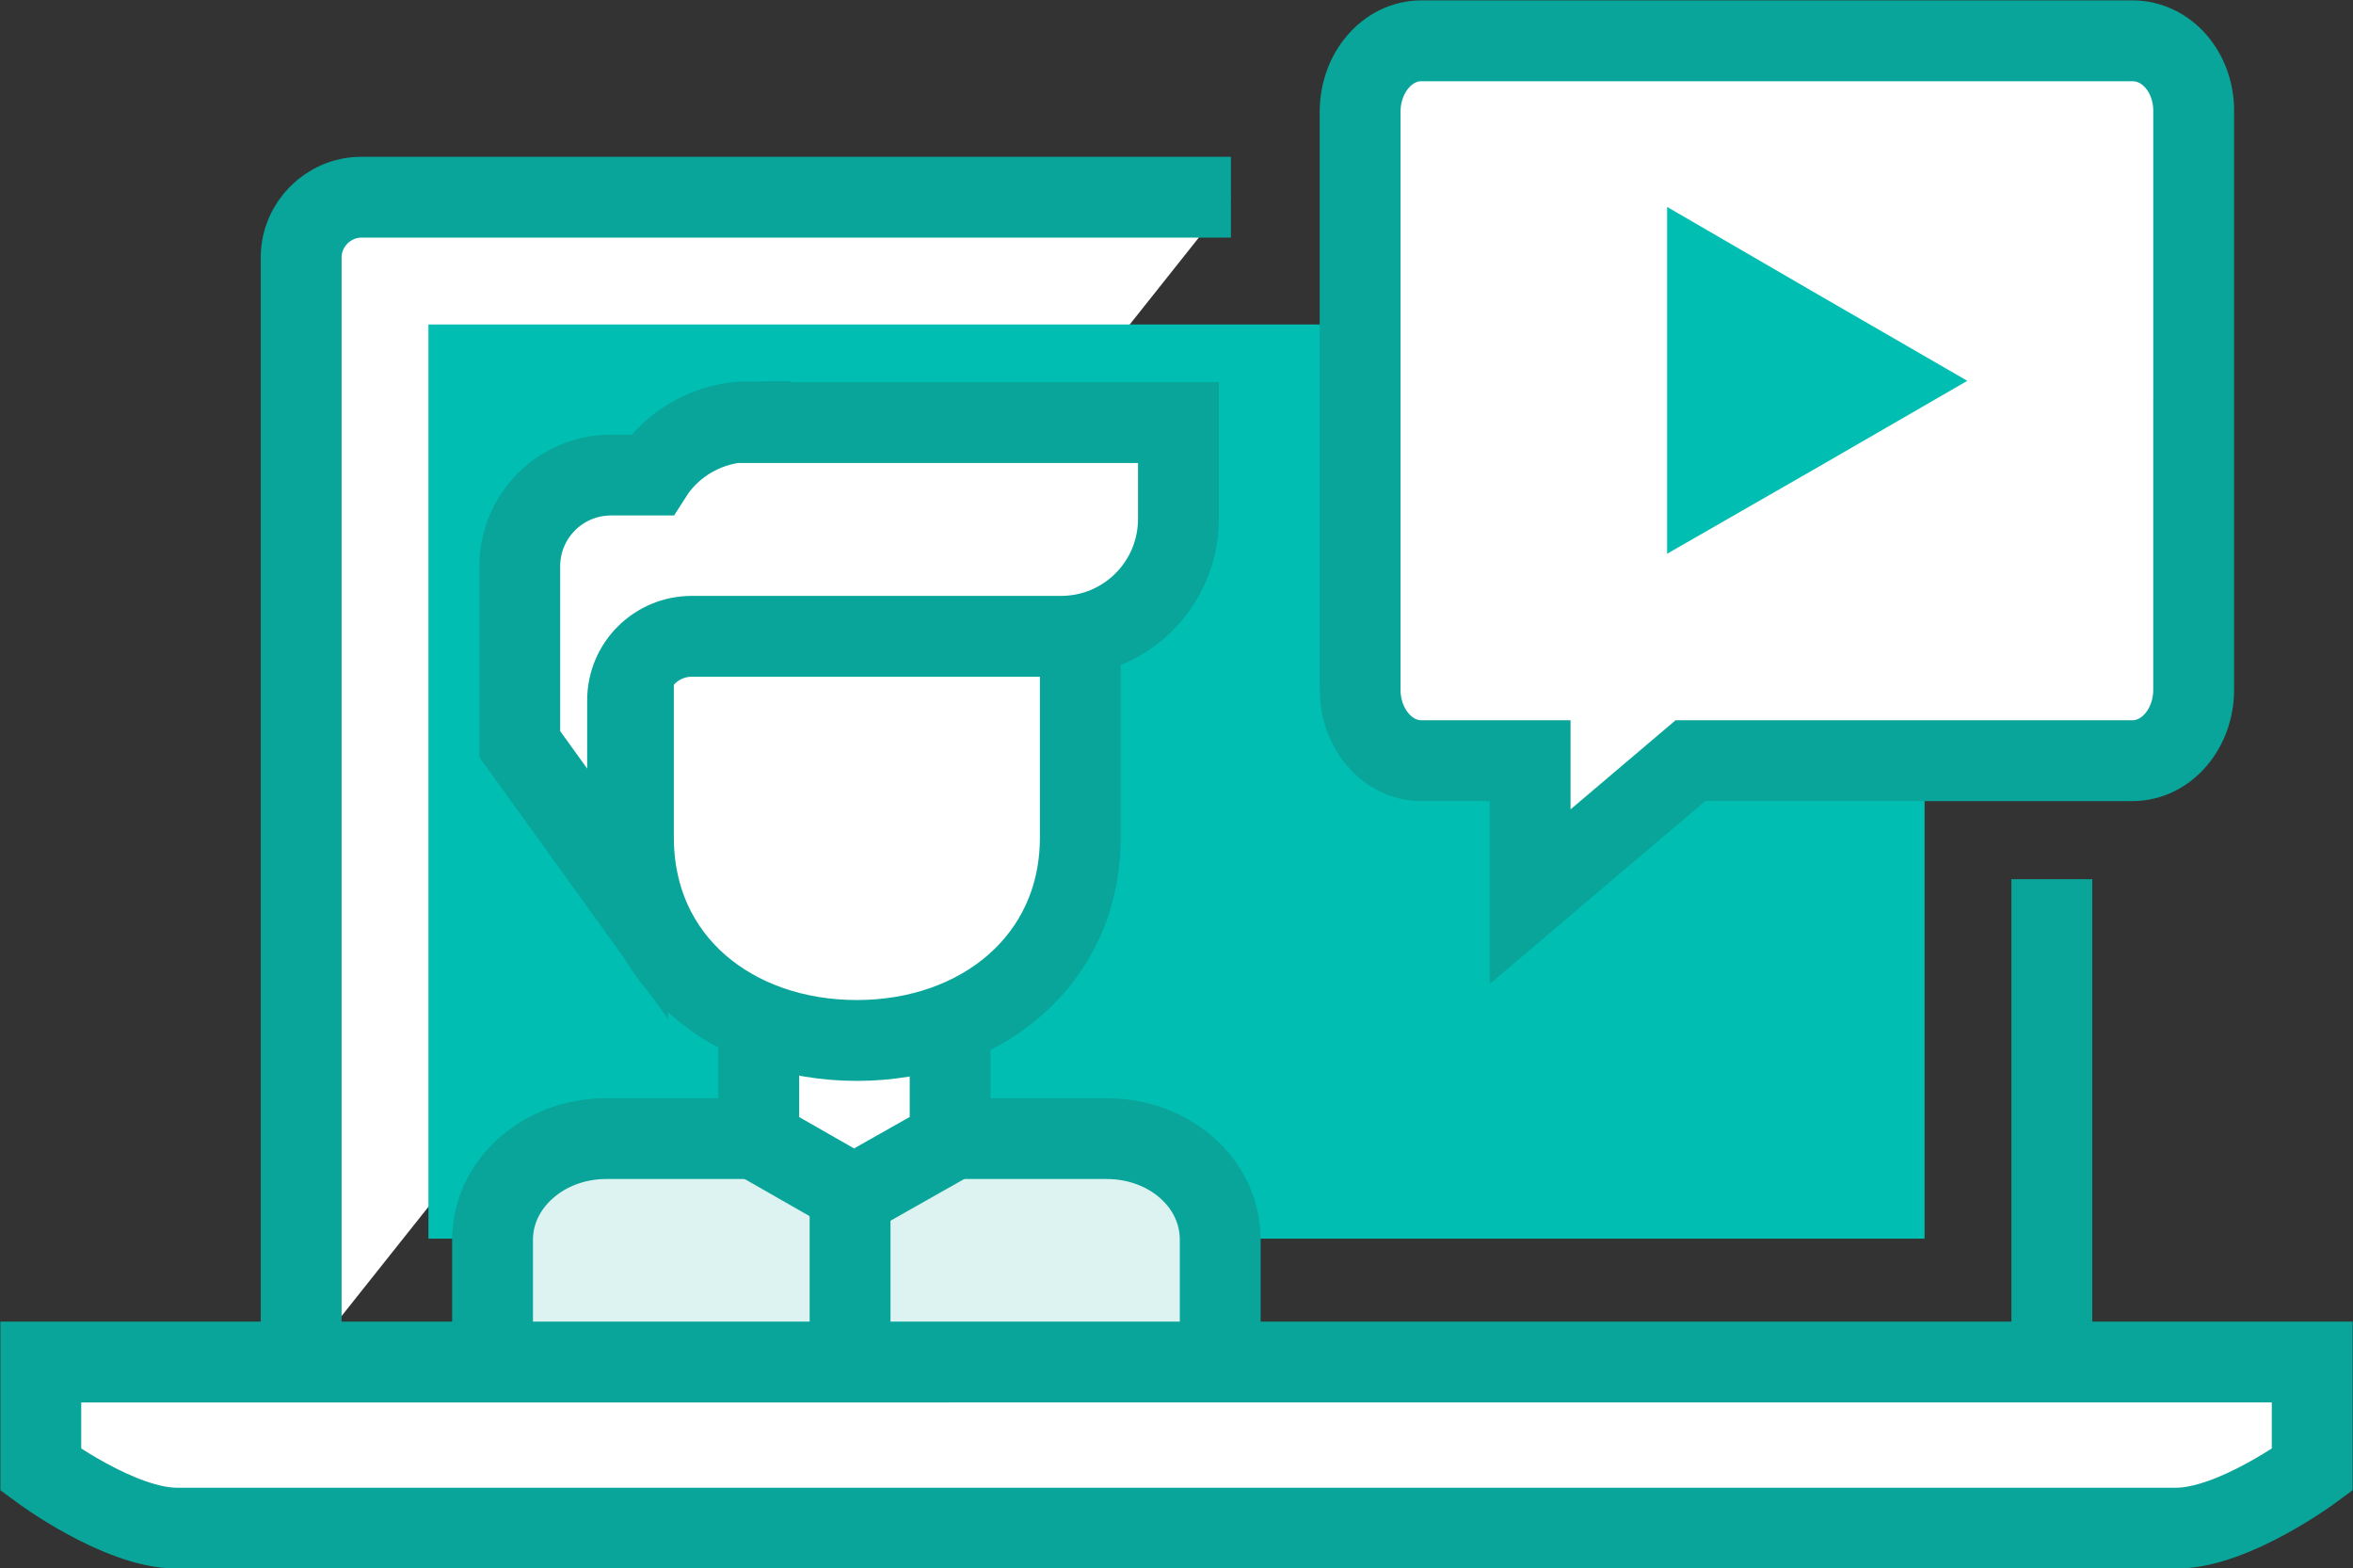 <?xml version="1.0" encoding="utf-8"?>
<!-- Generator: Adobe Illustrator 24.0.1, SVG Export Plug-In . SVG Version: 6.00 Build 0)  -->
<svg version="1.1" xmlns="http://www.w3.org/2000/svg" xmlns:xlink="http://www.w3.org/1999/xlink" x="0px" y="0px"
	 viewBox="0 0 242.2 161.4" style="enable-background:new 0 0 242.2 161.4;" xml:space="preserve">
<rect x="0" y="0" width="242.2" height="161.4" fill="#333333" stroke="none"/>
<style type="text/css">
	.st0{display:none;}
	.st1{display:inline;fill:#DCE4E7;}
	.st2{display:inline;}
	.st3{fill:#DCE4E7;}
	.st4{fill:none;stroke:#09a59a;stroke-width:8.322;stroke-linejoin:round;}
	.st5{fill:#FFFFFF;stroke:#09a59a;stroke-width:8.322;}
	.st6{fill:#00bfb2;}
	.st7{fill:none;stroke:#FFFFFF;stroke-width:8.322;}
	.st8{fill:none;stroke:#09a59a;stroke-width:8.322;}
	.st9{fill:#00bfb2;}
	.st10{fill:none;stroke:#09a59a;stroke-width:8.322;stroke-miterlimit:10;}
	.st11{fill:none;stroke:#09a59a;stroke-width:8.322;stroke-dasharray:8.37,8.37;}
	.st12{fill:none;stroke:#09a59a;stroke-width:8.322;stroke-dasharray:8.485,8.485;}
	.st13{fill:none;stroke:#09a59a;stroke-width:8.322;stroke-linejoin:bevel;}
	.st14{fill:#FFFFFF;}
	.st15{fill:#FFFFFF;stroke:#09a59a;stroke-width:8.322;stroke-linejoin:round;stroke-miterlimit:10;}
	.st16{fill:#FFFFFF;stroke:#09a59a;stroke-width:8.322;stroke-linejoin:bevel;stroke-miterlimit:10;}
	.st17{fill:#DDF3F1;stroke:#09a59a;stroke-width:8.322;}
	.st18{fill:#FFFFFF;stroke:#09a59a;stroke-width:8.322;stroke-linecap:round;stroke-linejoin:bevel;}
	.st19{fill:none;stroke:#00bfb2;stroke-width:8.322;}
	.st20{fill:none;stroke:#09a59a;stroke-width:8.322;stroke-dasharray:8.444,8.444;}
	.st21{fill:none;stroke:#09a59a;stroke-width:8.322;stroke-dasharray:8.263,8.263;}
	.st22{fill:#FFFFFF;stroke:#FFFFFF;stroke-width:8.322;}
	.st23{fill:#09a59a;}
	.st24{fill:none;stroke:#09a59a;stroke-width:8.322;stroke-linejoin:round;stroke-miterlimit:10;}
	.st25{fill:#FFFFFF;stroke:#DDF3F1;stroke-width:8.322;}
	.st26{fill:none;stroke:#09a59a;stroke-width:8.322;stroke-dasharray:8.112,8.112;}
	.st27{fill:none;stroke:#09a59a;stroke-width:8.322;stroke-dasharray:8.263,8.263;}
	.st28{fill:#FFFFFF;stroke:#09a59a;stroke-width:8.322;stroke-linecap:round;stroke-linejoin:round;}
	.st29{fill:#DDF3F1;stroke:#DDF3F1;stroke-width:8.322;}
	.st30{fill:none;stroke:#09a59a;stroke-width:8.322;stroke-dasharray:8.442,8.442;}
	.st31{fill:none;stroke:#09a59a;stroke-width:8.322;stroke-dasharray:8.424,8.424;}
	.st32{fill:none;stroke:#09a59a;stroke-width:8.322;stroke-dasharray:8.567,8.567;}
	.st33{fill:#00bfb2;stroke:#00bfb2;stroke-width:8.322;}
	.st34{fill:none;stroke:#DDF3F1;stroke-width:8.322;}
	.st35{fill:none;stroke:#09a59a;stroke-width:8.322;stroke-linecap:round;stroke-miterlimit:10;}
	.st36{fill:#FFFFFF;stroke:#09a59a;stroke-width:8.322;stroke-miterlimit:10;}
	.st37{fill:#FFFFFF;stroke:#09a59a;stroke-width:8.322;stroke-linecap:round;stroke-miterlimit:10;}
	.st38{fill:#DDF3F1;stroke:#DDF3F1;stroke-width:8.322;stroke-linecap:round;stroke-linejoin:round;}
	.st39{fill:#00bfb2;stroke:#09a59a;stroke-width:8.322;}
	.st40{fill:#FFFFFF;stroke:#09a59a;stroke-width:8.322;stroke-linejoin:round;}
	.st41{fill:#FFFFFF;stroke:#09a59a;stroke-width:8.322;stroke-linejoin:bevel;}
	.st42{fill:none;stroke:#09a59a;stroke-width:8.322;stroke-dasharray:8.326,8.326;}
	.st43{fill:none;stroke:#09a59a;stroke-width:8.322;stroke-dasharray:8.553,8.553;}
	.st44{fill:#00bfb2;stroke:#09a59a;stroke-width:8.322;stroke-linejoin:bevel;}
	.st45{fill:none;stroke:#09a59a;stroke-width:8.322;stroke-dasharray:8.51,8.51;}
	.st46{fill:none;stroke:#09a59a;stroke-width:8.322;stroke-dasharray:8.401,8.401;}
	.st47{fill:none;stroke:#09a59a;stroke-width:8.322;stroke-dasharray:7.976,7.976;}
</style>
<g id="Layer_2">
	<g class="st0">
		<rect x="17.4" y="-18.5" class="st1" width="208" height="208"/>
	</g>
</g>
<g id="Layer_3">
</g>
<g id="Layer_4">
	<g>
		<line class="st5" x1="211.2" y1="90.5" x2="211.2" y2="140.7"/>
		<path class="st5" d="M31,140.7V26.5c0-3.4,2.8-6.2,6.2-6.2h89.5"/>
		<rect x="44.1" y="33.4" class="st9" width="154" height="94.1"/>
		<g>
			<path class="st5" d="M219.5,4.2h-73.2c-3.5,0-6.3,3.3-6.3,7.3V71c0,4,2.8,7.3,6.3,7.3h11.2v14l16.5-14h45.5
				c3.5,0,6.3-3.3,6.3-7.3V11.4C225.8,7.4,223,4.2,219.5,4.2z"/>
			<polygon class="st6" points="202.5,39.2 187.1,48.1 171.6,57 171.6,39.2 171.6,21.3 187.1,30.3 			"/>
		</g>
		<g>
			<path class="st17" d="M50.7,137.7v-10.1c0-5.7,5.2-10.4,11.7-10.4h51.5c6.5,0,11.7,4.6,11.7,10.4v10.1"/>
			<polygon class="st5" points="97.8,117.4 87.9,123 78.1,117.4 78.1,95.8 87.9,95.8 97.8,95.8 			"/>
			<path class="st5" d="M111.2,64.1v22.1c0,12.7-10.3,20.9-23,20.9l0,0c-12.7,0-23-8.1-23-20.9V64.1"/>
			<path class="st5" d="M77.2,43.4c-4.2,0-8,2.2-10.1,5.5h-4.2c-5.2,0-9.4,4.2-9.4,9.4v18.3l11.1,15.4V72.1c0-3.7,3-6.6,6.6-6.6H75
				h28.1h6.1c6.7,0,12.1-5.4,12.1-12.1v-9.9H77.2z"/>
			<line class="st8" x1="87.5" y1="124.5" x2="87.5" y2="137.7"/>
		</g>
		<path class="st5" d="M4.2,140.2v11.1c0,0,8.1,6,14,6h74.4h57H224c5.9,0,14-6,14-6v-11.1H4.2z"/>
	</g>
</g>
</svg>

